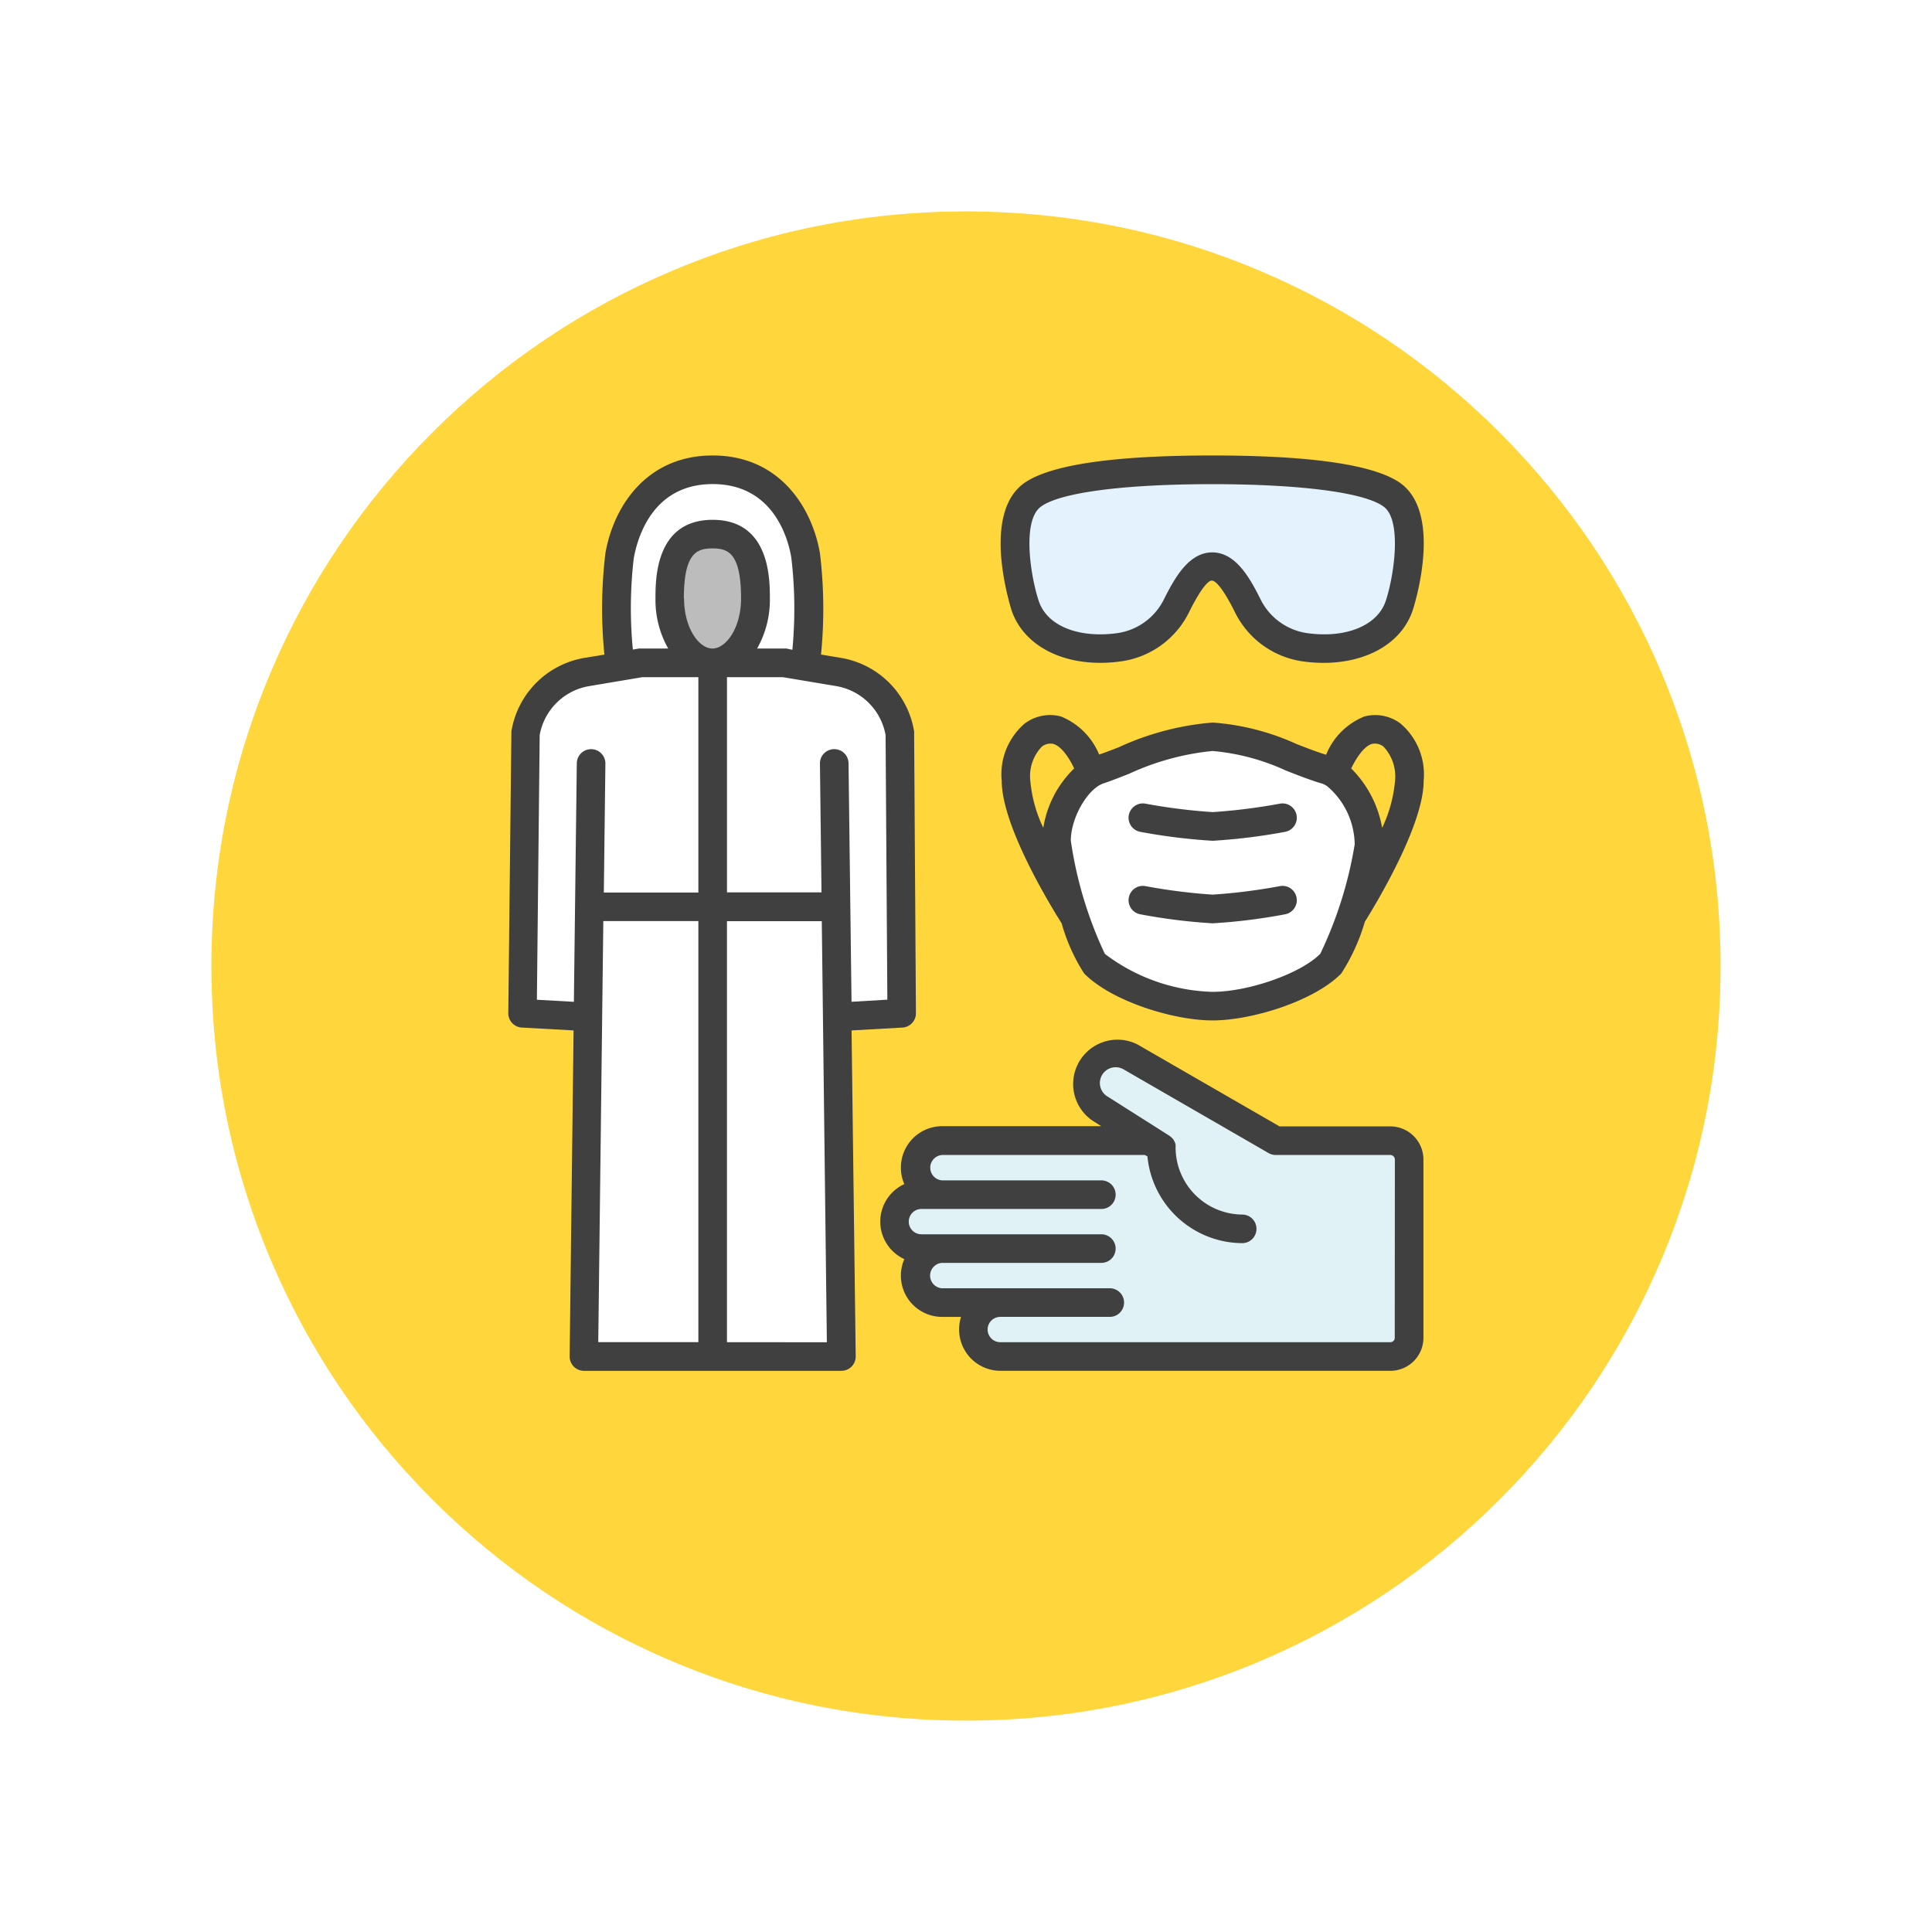 <svg xmlns="http://www.w3.org/2000/svg" xmlns:xlink="http://www.w3.org/1999/xlink" width="109.652" height="109.653" viewBox="0 0 109.652 109.653">
  <defs>
    <filter id="Path_874925" x="0" y="0" width="109.652" height="109.653" filterUnits="userSpaceOnUse">
      <feOffset dy="3" input="SourceAlpha"/>
      <feGaussianBlur stdDeviation="3" result="blur"/>
      <feFlood flood-opacity="0.161"/>
      <feComposite operator="in" in2="blur"/>
      <feComposite in="SourceGraphic"/>
    </filter>
  </defs>
  <g id="Group_1110062" data-name="Group 1110062" transform="translate(-1010.73 -3071)">
    <g transform="matrix(1, 0, 0, 1, 1010.73, 3071)" filter="url(#Path_874925)">
      <g id="Path_874925-2" data-name="Path 874925" transform="translate(9 6)" fill="#ffd63c">
        <path d="M 45.826 90.153 C 39.841 90.153 34.037 88.981 28.573 86.67 C 23.295 84.438 18.554 81.241 14.483 77.17 C 10.412 73.099 7.215 68.358 4.983 63.08 C 2.672 57.616 1.5 51.811 1.5 45.827 C 1.5 39.841 2.672 34.037 4.983 28.573 C 7.215 23.295 10.412 18.554 14.483 14.483 C 18.554 10.412 23.295 7.215 28.573 4.983 C 34.037 2.672 39.841 1.5 45.826 1.5 C 51.811 1.5 57.616 2.672 63.079 4.983 C 68.358 7.215 73.098 10.412 77.169 14.483 C 81.241 18.554 84.437 23.295 86.67 28.573 C 88.981 34.037 90.152 39.841 90.152 45.826 C 90.152 51.811 88.981 57.616 86.67 63.08 C 84.437 68.358 81.241 73.099 77.169 77.17 C 73.098 81.241 68.358 84.438 63.079 86.67 C 57.616 88.981 51.811 90.153 45.826 90.153 Z" stroke="none"/>
        <path d="M 45.826 3 C 40.043 3 34.435 4.132 29.157 6.364 C 24.058 8.521 19.478 11.609 15.543 15.543 C 11.609 19.478 8.521 24.058 6.364 29.157 C 4.132 34.435 3 40.043 3 45.827 C 3 51.609 4.132 57.218 6.364 62.496 C 8.521 67.595 11.609 72.175 15.543 76.109 C 19.478 80.043 24.058 83.132 29.157 85.289 C 34.435 87.521 40.043 88.653 45.826 88.653 C 51.609 88.653 57.217 87.521 62.495 85.289 C 67.594 83.132 72.175 80.043 76.109 76.109 C 80.043 72.175 83.131 67.595 85.288 62.496 C 87.52 57.218 88.652 51.609 88.652 45.826 C 88.652 40.043 87.52 34.435 85.288 29.157 C 83.131 24.058 80.043 19.478 76.109 15.543 C 72.175 11.609 67.594 8.521 62.495 6.364 C 57.217 4.132 51.609 3 45.826 3 M 45.826 7.62939453125e-06 C 71.135 7.62939453125e-06 91.652 20.517 91.652 45.826 L 91.652 45.827 C 91.652 71.136 71.135 91.653 45.826 91.653 C 20.517 91.653 0 71.136 0 45.827 L 0 45.826 C 0 20.517 20.517 7.62939453125e-06 45.826 7.62939453125e-06 Z" stroke="none" fill="#fff"/>
      </g>
    </g>
    <g id="gloves_11422915" transform="translate(1039.579 3096.851)">
      <path id="Path_900899" data-name="Path 900899" d="M65.77,91.58H56.707a1.532,1.532,0,0,1,0-3.064H68.4l.739.406-3.47-2.2a1.715,1.715,0,0,1,1.729-2.963l8.247,4.761h6.494a1.076,1.076,0,0,1,1.088,1.059V99.721a1.059,1.059,0,0,1-1.059,1.059H60.007a1.538,1.538,0,0,1-.012-3.076H56.7a1.532,1.532,0,0,1,0-3.064H55.53a1.53,1.53,0,1,1,0-3.06Z" transform="translate(-32.083 -49.625)" fill="#e1f2f6"/>
      <path id="Path_900900" data-name="Path 900900" d="M80.967,86.617H74.676L66.62,81.97a2.516,2.516,0,0,0-2.569,4.314l.507.321h-9.03a2.346,2.346,0,0,0-2.342,2.358,2.3,2.3,0,0,0,.195.929,2.342,2.342,0,0,0,0,4.258,2.342,2.342,0,0,0,2.147,3.279H56.6a2.313,2.313,0,0,0-.11.718,2.346,2.346,0,0,0,2.342,2.342h22.14a1.875,1.875,0,0,0,1.871-1.871V88.472a1.883,1.883,0,0,0-1.871-1.855Zm.248,12a.248.248,0,0,1-.248.248H58.827a.718.718,0,1,1,0-1.437h6.242a.812.812,0,0,0,0-1.623h-9.55a.722.722,0,0,1,0-1.441h9.071a.812.812,0,0,0,0-1.623H54.351a.718.718,0,1,1,0-1.437h10.24a.812.812,0,0,0,0-1.623H55.528a.722.722,0,0,1,0-1.441h11.5l.15.077a5.439,5.439,0,0,0,5.406,4.927.812.812,0,0,0,0-1.623,3.811,3.811,0,0,1-3.807-3.807h0a.666.666,0,0,0,0-.093.309.309,0,0,0,0-.065.475.475,0,0,0-.024-.081.345.345,0,0,0-.024-.069.329.329,0,0,0-.041-.073.441.441,0,0,0-.032-.061c0-.024-.037-.045-.053-.065l-.049-.053-.057-.049-.065-.053-3.494-2.216a.895.895,0,1,1,.873-1.563l8.247,4.761a.812.812,0,0,0,.406.106h6.494a.264.264,0,0,1,.264.248Z" transform="translate(-30.904 -48.539)" fill="#404040"/>
      <path id="Path_900901" data-name="Path 900901" d="M82.083,7.5c-.735,0-1.315.812-2.029,2.2a4.3,4.3,0,0,1-3.3,2.382c-2.74.365-4.753-.743-5.3-2.366-.313-.938-1.283-4.947.365-6.23S78.966,2,82.083,2s8.608.183,10.26,1.465.678,5.276.365,6.23c-.548,1.648-2.565,2.748-5.313,2.382a4.318,4.318,0,0,1-3.32-2.366c-.7-1.4-1.278-2.2-2.029-2.2" transform="translate(-42.118 -1.188)" fill="#e3f2fd"/>
      <path id="Path_900902" data-name="Path 900902" d="M87.174,11.77a8.343,8.343,0,0,1-1.133-.077,5.081,5.081,0,0,1-3.916-2.841C81.378,7.362,81,7.111,80.842,7.1s-.532.26-1.278,1.749a5.085,5.085,0,0,1-3.917,2.841c-2.987.406-5.475-.779-6.189-2.93,0-.053-1.729-5.276.637-7.127C71.507.552,75.12,0,80.846,0h.024C86.6,0,90.206.552,91.61,1.623c2.366,1.843.653,7.074.637,7.127-.609,1.883-2.589,3.02-5.073,3.02ZM80.907,5.5c1.274.041,2.054,1.384,2.683,2.646a3.507,3.507,0,0,0,2.679,1.94c2.192.3,3.973-.442,4.436-1.83s.933-4.525-.093-5.333-4.688-1.295-9.753-1.295-8.7.483-9.749,1.295-.568,3.921-.1,5.333,2.244,2.123,4.436,1.83a3.507,3.507,0,0,0,2.679-1.94c.633-1.262,1.412-2.606,2.687-2.646Z" transform="translate(-40.905 0)" fill="#404040"/>
      <path id="Path_900903" data-name="Path 900903" d="M15.316,12.958a27.791,27.791,0,0,1,0-6.088C15.722,4.435,17.345,2,20.592,2s4.87,2.468,5.276,4.87a27.864,27.864,0,0,1,0,6.088" transform="translate(-8.993 -1.188)" fill="#fff"/>
      <path id="Path_900904" data-name="Path 900904" d="M5.442,49.078,2,48.887l.166-15.861A4.237,4.237,0,0,1,5.653,29.52L8.733,29h8.117l3.1.52a4.241,4.241,0,0,1,3.474,3.507l.089,15.861-3.381.191" transform="translate(-1.188 -17.23)" fill="#fff"/>
      <path id="Path_900905" data-name="Path 900905" d="M24.785,43l.406,33.687H10.58L10.986,43" transform="translate(-6.286 -25.548)" fill="#fff"/>
      <ellipse id="Ellipse_11677" data-name="Ellipse 11677" cx="2.435" cy="3.653" rx="2.435" ry="3.653" transform="translate(9.164 4.465)" fill="#bdbcbc"/>
      <path id="Path_900906" data-name="Path 900906" d="M23.033,15.792a.661.661,0,0,0,0-.126,5.053,5.053,0,0,0-4.14-4.176L17.748,11.3a26.188,26.188,0,0,0-.061-5.751C17.249,2.987,15.423,0,11.6,0S5.95,2.987,5.512,5.548A26.152,26.152,0,0,0,5.455,11.3l-1.149.191A5.053,5.053,0,0,0,.175,15.666v.122L0,31.657a.812.812,0,0,0,.767.812l2.938.162L3.482,51.139a.812.812,0,0,0,.812.812H18.905a.812.812,0,0,0,.812-.812l-.235-18.507,2.874-.162a.812.812,0,0,0,.779-.812ZM7.123,5.816c.183-.982.97-4.193,4.477-4.193s4.31,3.21,4.465,4.193a24.559,24.559,0,0,1,.057,5.211l-.337-.069a.747.747,0,0,0-.134,0H14.12a5.6,5.6,0,0,0,.726-2.841c0-1.1,0-4.465-3.247-4.465S8.353,7.013,8.353,8.117a5.6,5.6,0,0,0,.722,2.841H7.545a.747.747,0,0,0-.134,0l-.341.057a24.263,24.263,0,0,1,.053-5.2Zm2.841,2.3c0-2.622.767-2.841,1.623-2.841s1.623.219,1.623,2.841c0,1.676-.856,2.841-1.623,2.841S9.976,9.793,9.976,8.117ZM1.623,30.89l.158-15.017a3.425,3.425,0,0,1,2.792-2.78l3.04-.511h3.174V24.806H5.422l.089-7.354a.812.812,0,0,0-1.623,0L3.722,31.008Zm3.77-4.465h5.394v23.9H5.106Zm7.017,23.9V26.43h5.382l.288,23.9Zm7.07-19.319-.17-13.556a.812.812,0,0,0-1.623,0l.089,7.346H12.411V12.582h3.17l3.032.507a3.43,3.43,0,0,1,2.8,2.78l.1,15.017Z" fill="#404040"/>
      <path id="Path_900907" data-name="Path 900907" d="M85.5,39.3c2.151,0,4.566,1.343,6.445,1.879,1.291.369,2.488,2.593,2.435,4.249a21.8,21.8,0,0,1-2.175,6.758c-1.3,1.335-4.562,2.435-6.713,2.435s-5.394-1.08-6.709-2.435a21.851,21.851,0,0,1-2.147-6.981c0-1.623,1.14-3.6,2.435-4.026,1.6-.536,4.282-1.879,6.429-1.879Z" transform="translate(-45.535 -23.35)" fill="#fff"/>
      <g id="Group_1111743" data-name="Group 1111743" transform="translate(28.005 14.734)">
        <path id="Path_900908" data-name="Path 900908" d="M92.946,40.039a3.8,3.8,0,0,0-1.3-3.247,2.387,2.387,0,0,0-2.078-.406,3.935,3.935,0,0,0-2.159,2.167c-.52-.158-1.084-.377-1.68-.609a13.809,13.809,0,0,0-4.765-1.218,15.754,15.754,0,0,0-5.337,1.408c-.406.154-.767.3-1.1.406a3.947,3.947,0,0,0-2.155-2.155,2.387,2.387,0,0,0-2.078.406A3.785,3.785,0,0,0,69,40.039c0,2.671,3.032,7.5,3.4,8.081a10.485,10.485,0,0,0,1.274,2.841c1.546,1.579,5.065,2.671,7.289,2.671s5.763-1.092,7.306-2.662a11.182,11.182,0,0,0,1.339-2.934C90.133,47.186,92.946,42.608,92.946,40.039Zm-2.93-2.1a.779.779,0,0,1,.653.154,2.47,2.47,0,0,1,.653,1.948,7.821,7.821,0,0,1-.731,2.662,6.3,6.3,0,0,0-1.757-3.373C89.107,38.765,89.549,38.071,90.016,37.937Zm-18.739.154a.779.779,0,0,1,.653-.154c.467.134.909.812,1.181,1.392A6.011,6.011,0,0,0,71.358,42.7a7.748,7.748,0,0,1-.735-2.662A2.414,2.414,0,0,1,71.277,38.091Zm9.688,13.917a10.575,10.575,0,0,1-6.112-2.155,22.679,22.679,0,0,1-1.932-6.429c0-1.283.954-2.955,1.859-3.247.43-.146.921-.337,1.445-.544a14.685,14.685,0,0,1,4.74-1.295,12.554,12.554,0,0,1,4.176,1.116c.718.28,1.4.548,2.029.731a.885.885,0,0,1,.219.1l.065.037a4.408,4.408,0,0,1,1.579,3.312,22.842,22.842,0,0,1-1.952,6.21c-1.076,1.108-4.055,2.163-6.116,2.163Z" transform="translate(-69 -36.302)" fill="#404040"/>
        <path id="Path_900909" data-name="Path 900909" d="M91.457,62.305a32.208,32.208,0,0,1-4.107-.511.812.812,0,1,1,.292-1.6,32.369,32.369,0,0,0,3.815.483,32.369,32.369,0,0,0,3.815-.483.812.812,0,1,1,.292,1.6A32.209,32.209,0,0,1,91.457,62.305Z" transform="translate(-79.484 -50.487)" fill="#404040"/>
        <path id="Path_900910" data-name="Path 900910" d="M91.457,50.771a33.209,33.209,0,0,1-4.107-.507.812.812,0,1,1,.292-1.6,32.625,32.625,0,0,0,3.815.479,32.625,32.625,0,0,0,3.815-.479.812.812,0,1,1,.292,1.6A33.209,33.209,0,0,1,91.457,50.771Z" transform="translate(-79.484 -43.637)" fill="#404040"/>
      </g>
    </g>
  </g>
</svg>
